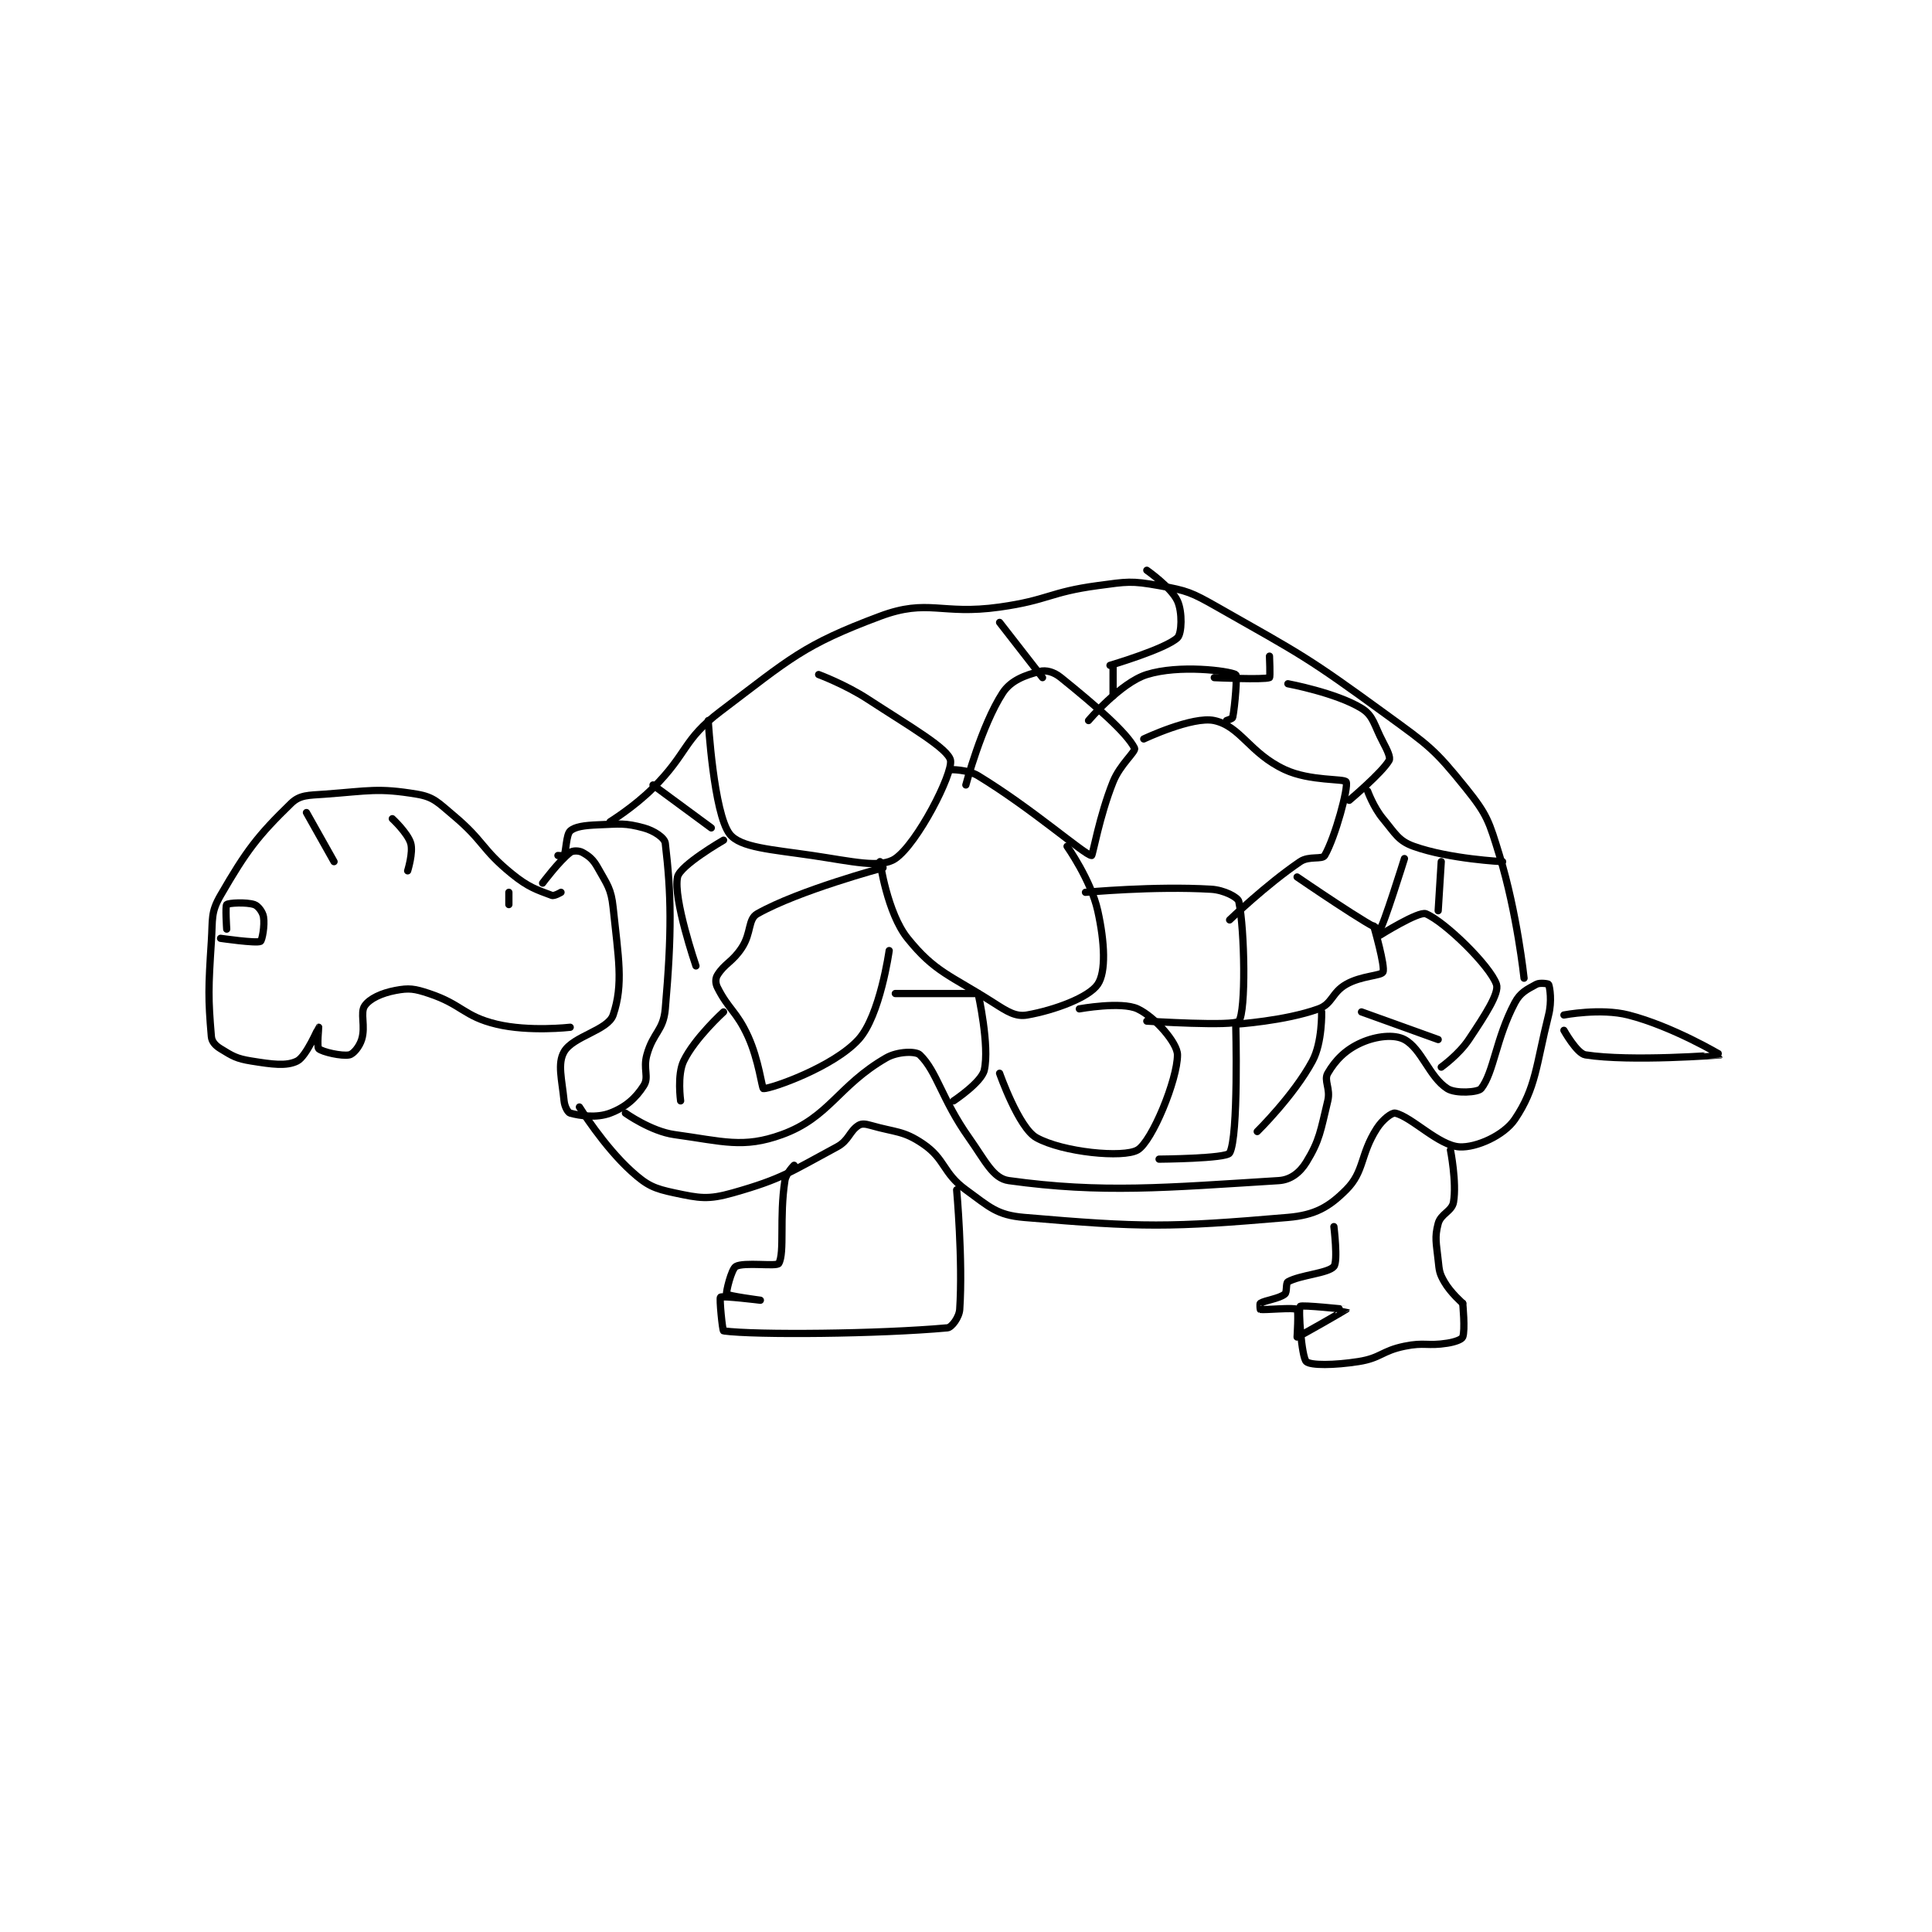 <?xml version="1.0" encoding="utf-8"?>
<!DOCTYPE svg PUBLIC "-//W3C//DTD SVG 1.1//EN" "http://www.w3.org/Graphics/SVG/1.1/DTD/svg11.dtd">
<svg viewBox="0 0 800 800" preserveAspectRatio="xMinYMin meet" xmlns="http://www.w3.org/2000/svg" version="1.1">
<g fill="none" stroke="black" stroke-linecap="round" stroke-linejoin="round" stroke-width="2.362">
<g transform="translate(87.52,236.138) scale(1.27) translate(-125,-128.133)">
<path id="0" d="M239 233.133 C239 233.133 236.817 234.44 236 234.133 C231.136 232.309 228.393 231.515 223 227.133 C213.061 219.058 213.92 216.453 204 208.133 C198.926 203.877 197.563 202.06 192 201.133 C179.326 199.021 176.399 200.08 162 201.133 C156.615 201.527 153.888 201.331 151 204.133 C140.182 214.633 136.44 219.526 128 234.133 C124.738 239.78 125.484 241.714 125 249.133 C124.013 264.269 123.932 267.67 125 280.133 C125.147 281.845 126.298 283.086 128 284.133 C131.884 286.524 133.177 287.362 138 288.133 C144.799 289.221 149.457 289.905 153 288.133 C155.952 286.657 159.969 277.151 160 277.133 C160.009 277.128 159.377 283.573 160 284.133 C161.166 285.183 167.564 286.655 170 286.133 C171.291 285.857 173.252 283.528 174 281.133 C175.354 276.799 173.411 272.445 175 270.133 C176.614 267.785 180.477 265.995 185 265.133 C189.464 264.283 191.181 264.527 196 266.133 C206.772 269.724 207.293 273.573 218 276.133 C228.64 278.678 242 277.133 242 277.133 "/>
<path id="1" d="M233 230.133 C233 230.133 238.349 222.942 242 220.133 C242.875 219.46 244.887 219.515 246 220.133 C248.165 221.336 249.488 222.412 251 225.133 C254.067 230.653 255.349 231.884 256 238.133 C257.685 254.311 259.417 263.096 256 273.133 C254.297 278.137 242.915 280.033 240 285.133 C237.794 288.993 239.289 294.027 240 301.133 C240.186 302.999 241.25 304.933 242 305.133 C245.178 305.981 250.517 306.815 255 305.133 C259.957 303.274 263.377 300.286 266 296.133 C267.748 293.365 265.717 290.715 267 286.133 C269.081 278.7 272.377 278.295 273 271.133 C275.166 246.218 274.975 233.776 273 217.133 C272.787 215.336 269.332 213.042 266 212.133 C259.915 210.474 258.168 210.835 251 211.133 C246.648 211.315 243.551 211.724 242 213.133 C240.671 214.342 240.695 219.744 240 221.133 C239.923 221.288 238 221.133 238 221.133 "/>
<path id="2" d="M255 210.133 C255 210.133 262.854 205.279 269 199.133 C280.554 187.579 278.61 183.51 291 174.133 C313.85 156.842 317.937 152.498 343 143.133 C358.815 137.225 362.857 142.829 382 140.133 C398.017 137.877 398.194 135.261 414 133.133 C423.596 131.841 424.9 131.5 434 133.133 C443.216 134.788 444.509 135.314 453 140.133 C480.672 155.839 482.122 156.284 508 175.133 C521.979 185.316 523.731 186.366 534 199.133 C541.053 207.902 541.57 209.942 545 221.133 C550.739 239.859 553 261.133 553 261.133 "/>
<path id="3" d="M260 305.133 C260 305.133 268.36 311.085 276 312.133 C291.767 314.297 298.391 316.702 311 312.133 C326.512 306.513 329.361 296.169 345 287.133 C348.738 284.974 354.669 284.852 356 286.133 C361.569 291.496 363.171 300.652 372 313.133 C377.344 320.689 379.825 326.416 385 327.133 C415.478 331.358 436.22 329.408 473 327.133 C476.917 326.891 479.918 324.517 482 321.133 C486.387 314.005 486.663 310.814 489 301.133 C489.97 297.116 487.635 294.491 489 292.133 C491.482 287.846 494.856 284.397 500 282.133 C504.824 280.011 510.639 279.333 514 281.133 C519.635 284.152 522.087 293.349 528 297.133 C530.683 298.851 538.021 298.379 539 297.133 C543.15 291.852 543.799 280.847 550 269.133 C551.779 265.772 553.937 264.804 557 263.133 C558.193 262.483 560.931 262.961 561 263.133 C561.431 264.211 562.12 268.653 561 273.133 C556.884 289.598 556.943 296.839 550 307.133 C546.457 312.387 537.492 316.415 532 316.133 C525.248 315.787 516.345 306.321 511 305.133 C509.885 304.886 506.842 307.255 505 310.133 C499.499 318.729 500.988 324.145 495 330.133 C489.411 335.722 484.892 338.371 476 339.133 C437.324 342.448 428.676 342.448 390 339.133 C381.108 338.371 378.776 335.789 371 330.133 C363.418 324.619 364.369 320.125 357 315.133 C350.575 310.781 348.165 311.466 340 309.133 C338.255 308.635 337.037 308.473 336 309.133 C333.03 311.023 332.898 314.042 329 316.133 C313.761 324.31 311.23 326.54 295 331.133 C286.937 333.415 284.156 332.863 276 331.133 C269.353 329.723 267.106 328.745 262 324.133 C252.964 315.972 245 303.133 245 303.133 "/>
<path id="4" d="M287 177.133 C287 177.133 288.781 207.379 294 214.133 C297.429 218.571 307.601 219.148 321 221.133 C333.974 223.055 343.261 225.398 348 222.133 C355.213 217.165 366.768 194.569 366 190.133 C365.344 186.345 352.842 179.147 339 170.133 C331.665 165.357 323 162.133 323 162.133 "/>
<path id="5" d="M366 193.133 C366 193.133 371.552 193.035 375 195.133 C392.825 205.983 409.816 221.034 412 221.133 C412.338 221.149 414.561 208.23 419 197.133 C421.286 191.419 426.536 187.206 426 186.133 C423.496 181.126 413.442 172.361 402 163.133 C399.684 161.265 397.167 160.563 395 161.133 C390.367 162.353 385.699 163.972 383 168.133 C376.102 178.768 371 198.133 371 198.133 "/>
<path id="6" d="M396 163.133 L382 145.133 "/>
<path id="7" d="M343 223.133 C343 223.133 345.369 239.89 352 248.133 C360.951 259.262 365.934 260.116 380 269.133 C384.602 272.083 387.284 273.789 391 273.133 C399.939 271.556 411.099 267.421 414 263.133 C416.724 259.107 416.3 249.485 414 239.133 C411.774 229.117 404 218.133 404 218.133 "/>
<path id="8" d="M346 252.133 C346 252.133 343.043 273.403 336 281.133 C327.824 290.108 307.509 297.203 305 297.133 C304.551 297.121 303.497 287.828 300 280.133 C296.272 271.931 293.586 271.305 290 264.133 C289.317 262.767 289.318 261.241 290 260.133 C292.372 256.279 294.899 255.904 298 251.133 C301.112 246.346 299.924 241.872 303 240.133 C316.569 232.464 344 225.133 344 225.133 "/>
<path id="9" d="M292 216.133 C292 216.133 277.846 224.28 277 228.133 C275.469 235.108 283 257.133 283 257.133 "/>
<path id="10" d="M288 212.133 L269 198.133 "/>
<path id="11" d="M292 272.133 C292 272.133 282.62 280.635 279 288.133 C276.809 292.672 278 301.133 278 301.133 "/>
<path id="12" d="M348 266.133 L375 266.133 "/>
<path id="13" d="M375 266.133 C375 266.133 378.811 283.211 377 291.133 C376.094 295.099 367 301.133 367 301.133 "/>
<path id="14" d="M382 292.133 C382 292.133 388.234 309.93 394 313.133 C402.581 317.9 422.382 319.844 427 317.133 C431.7 314.375 440 294.209 440 286.133 C440 282.226 432.622 273.769 427 271.133 C421.667 268.634 408 271.133 408 271.133 "/>
<path id="15" d="M430 275.133 C430 275.133 458.606 276.946 460 275.133 C462.356 272.071 461.933 245.368 460 236.133 C459.708 234.74 455.171 232.384 451 232.133 C432.522 231.025 410 233.133 410 233.133 "/>
<path id="16" d="M429 183.133 C429 183.133 444.948 175.6 452 177.133 C460.606 179.004 463.504 187.786 475 193.133 C483.255 196.973 494.47 195.993 495 197.133 C495.827 198.915 491.434 215.181 488 221.133 C487.19 222.538 482.901 221.168 480 223.133 C468.877 230.668 457 242.133 457 242.133 "/>
<path id="17" d="M456 177.133 C456 177.133 457.923 176.517 458 176.133 C458.778 172.243 459.517 162.392 459 162.133 C456.498 160.883 440.521 158.845 430 162.133 C421.406 164.819 411 177.133 411 177.133 "/>
<path id="18" d="M418 159.133 C418 159.133 436.197 153.763 440 150.133 C441.424 148.774 441.647 141.756 440 138.133 C438.004 133.742 430 128.133 430 128.133 "/>
<path id="19" d="M419 159.133 L419 169.133 "/>
<path id="20" d="M452 163.133 C452 163.133 468.046 163.893 470 163.133 C470.296 163.018 470 156.133 470 156.133 "/>
<path id="21" d="M476 165.133 C476 165.133 491.715 168.055 500 173.133 C503.939 175.548 504.05 178.56 507 184.133 C508.416 186.808 509.55 189.184 509 190.133 C506.67 194.158 496 203.133 496 203.133 "/>
<path id="22" d="M502 200.133 C502 200.133 503.935 205.456 507 209.133 C511.034 213.974 512.007 216.341 517 218.133 C528.622 222.305 546 223.133 546 223.133 "/>
<path id="23" d="M514 222.133 C514 222.133 506.87 244.984 506 245.133 C504.244 245.434 479 228.133 479 228.133 "/>
<path id="24" d="M504 244.133 C504 244.133 507.83 257.382 507 259.133 C506.408 260.382 499.958 260.3 495 263.133 C490.29 265.825 490.528 269.498 486 271.133 C475.029 275.095 459 276.133 459 276.133 "/>
<path id="25" d="M459 276.133 C459 276.133 459.978 312.892 457 318.133 C455.96 319.964 434 320.133 434 320.133 "/>
<path id="26" d="M466 311.133 C466 311.133 477.922 299.421 484 288.133 C487.275 282.051 487 272.133 487 272.133 "/>
<path id="27" d="M500 272.133 L525 281.133 "/>
<path id="28" d="M506 247.133 C506 247.133 518.696 239.163 521 240.133 C527.247 242.764 541.957 257.149 544 263.133 C544.989 266.028 540.258 273.247 535 281.133 C531.714 286.063 526 290.133 526 290.133 "/>
<path id="29" d="M525 239.133 L526 223.133 "/>
<path id="30" d="M128 248.133 C128 248.133 139.628 249.819 141 249.133 C141.549 248.859 142.469 243.95 142 241.133 C141.73 239.515 140.248 237.549 139 237.133 C136.408 236.269 130.628 236.575 130 237.133 C129.503 237.575 130 245.133 130 245.133 "/>
<path id="31" d="M156 207.133 L165 223.133 "/>
<path id="32" d="M184 209.133 C184 209.133 189.012 213.776 190 217.133 C190.881 220.127 189 226.133 189 226.133 "/>
<path id="33" d="M222 233.133 L222 237.133 "/>
<path id="34" d="M566 273.133 C566 273.133 577.937 270.823 587 273.133 C601.378 276.798 617.008 286.126 617 286.133 C616.98 286.152 587.765 288.449 573 286.133 C570.23 285.699 566 278.133 566 278.133 "/>
<path id="35" d="M529 317.133 C529 317.133 531.079 327.66 530 334.133 C529.498 337.146 525.842 337.935 525 341.133 C523.786 345.748 524.399 347.425 525 353.133 C525.361 356.563 525.402 357.337 527 360.133 C529.046 363.714 533 367.133 533 367.133 "/>
<path id="36" d="M533 367.133 C533 367.133 533.866 375.881 533 378.133 C532.691 378.937 530.472 379.743 528 380.133 C521.417 381.173 520.601 379.768 514 381.133 C506.55 382.675 506.312 384.991 499 386.133 C491.123 387.364 483.381 387.442 482 386.133 C480.452 384.667 479.326 369.015 480 368.133 C480.428 367.573 495 369.132 495 369.133 C494.997 369.168 479.52 378.133 479 378.133 C479 378.133 479.54 369.538 479 369.133 C478.04 368.413 468.459 369.377 467 369.133 C466.959 369.127 466.795 367.262 467 367.133 C468.62 366.121 473.022 365.672 475 364.133 C475.787 363.521 475.271 360.543 476 360.133 C479.995 357.886 489.136 357.37 491 355.133 C492.385 353.472 491 342.133 491 342.133 "/>
<path id="37" d="M368 330.133 C368 330.133 370.067 353.127 369 369.133 C368.828 371.71 366.382 375.008 365 375.133 C342.777 377.154 302.373 377.535 292 376.133 C291.646 376.086 290.582 365.482 291 365.133 C291.623 364.614 304 366.133 304 366.133 C304 366.133 293.438 364.736 293 364.133 C292.701 363.722 294.527 356 296 355.133 C298.591 353.609 309.365 355.245 310 354.133 C311.986 350.658 310.134 339.078 312 327.133 C312.374 324.742 315 322.133 315 322.133 "/>
</g>
</g>
</svg>
